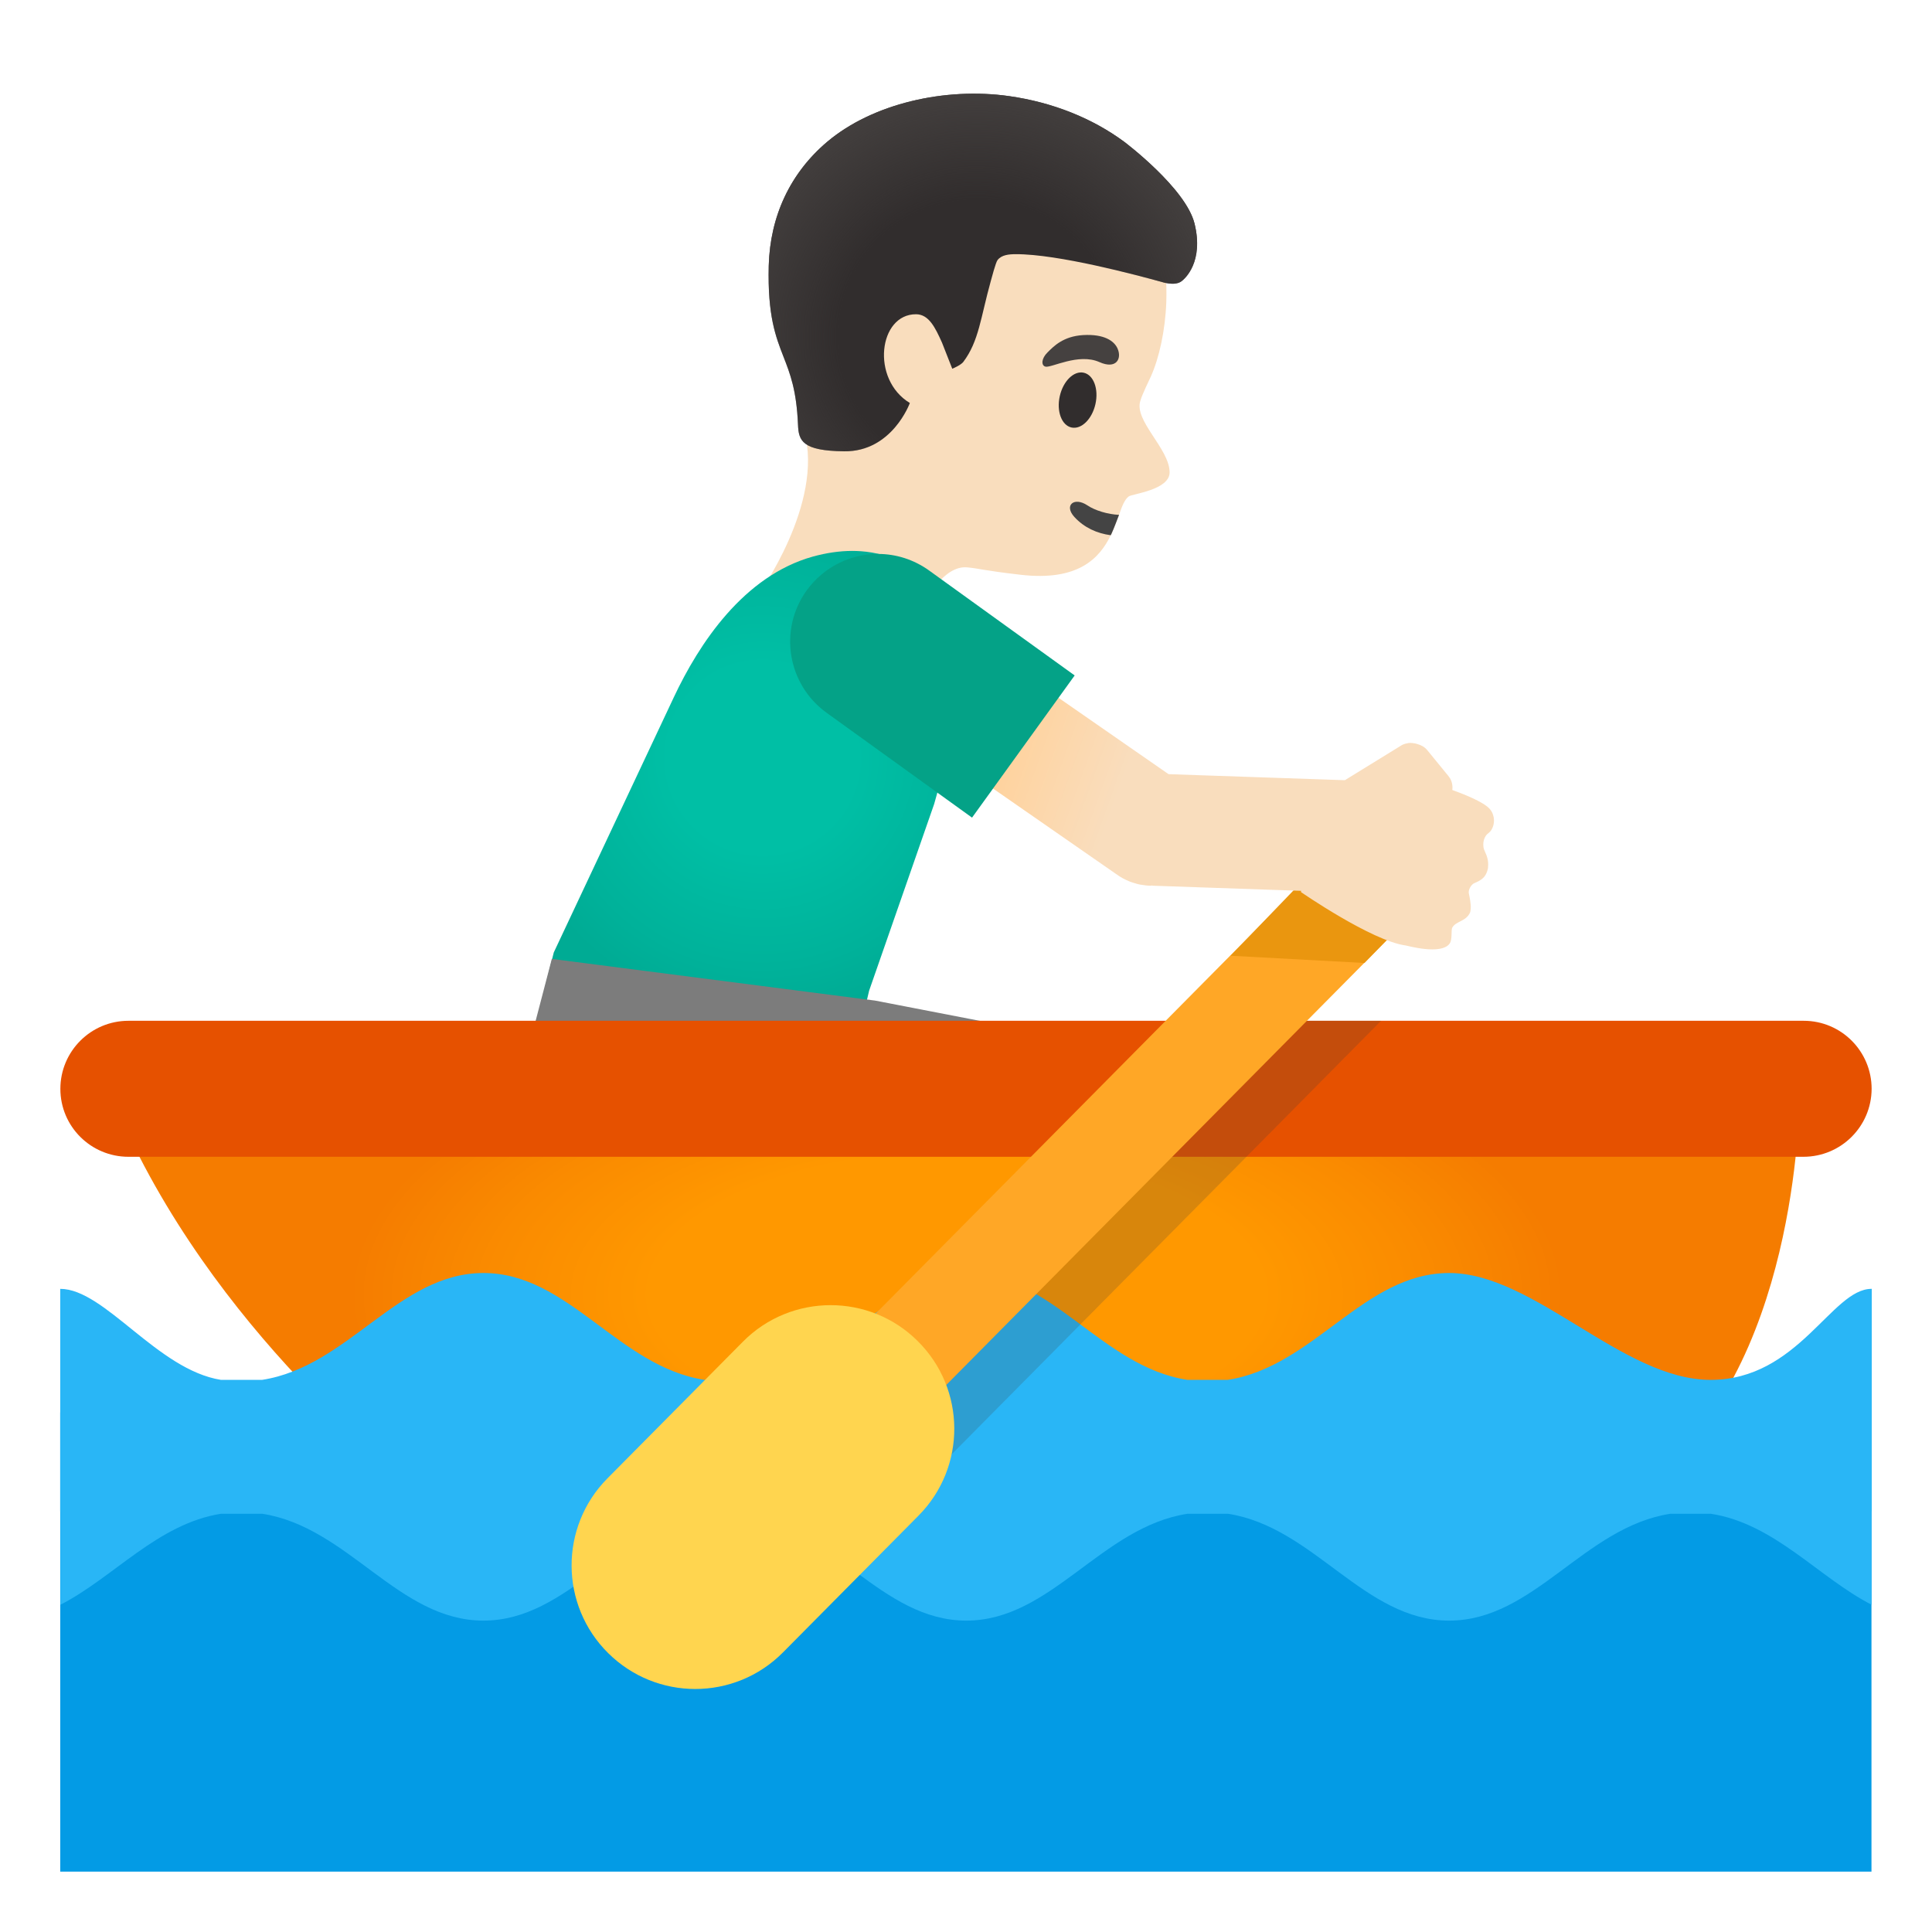 <svg viewBox="0 0 128 128" xmlns="http://www.w3.org/2000/svg">
  <defs>
    <radialGradient id="shirt_2_" cx="50.523" cy="50.201" gradientUnits="userSpaceOnUse" r="17.081">
      <stop offset="0.364" stop-color="#00BFA5"/>
      <stop offset="0.812" stop-color="#00B29A"/>
      <stop offset="1" stop-color="#00AB94"/>
    </radialGradient>
    <linearGradient id="arm_1_" gradientTransform="matrix(1 0 0 -1 0 0)" gradientUnits="userSpaceOnUse" x1="86.526" x2="66.992" y1="-54.62" y2="-47.644">
      <stop offset="0.598" stop-color="#F9DDBD"/>
      <stop offset="1" stop-color="#FFD29C"/>
    </linearGradient>
    <radialGradient id="hairHighlights_1_" cx="-66.099" cy="-18.04" gradientTransform="matrix(-0.998 -0.069 0.068 -0.984 0 0)" gradientUnits="userSpaceOnUse" r="17.424">
      <stop offset="0.526" stop-color="#454140" stop-opacity="0"/>
      <stop offset="1" stop-color="#454140"/>
    </radialGradient>
    <radialGradient id="SVGID_1_" cx="63.4" cy="-185.972" gradientTransform="matrix(1 0 0 -0.461 0 0)" gradientUnits="userSpaceOnUse" r="40.429">
      <stop offset="0.5" stop-color="#FF9800"/>
      <stop offset="0.765" stop-color="#FA8B00"/>
      <stop offset="0.995" stop-color="#F57C00"/>
    </radialGradient>
  </defs>
  <path id="head" d="M77.49,31.28 C77.51,32.46 75.01,32.72 74.78,32.89 C74.51,33.09 74.33,33.55 74.14,34.11 C73.99,34.49 73.84,34.92 73.64,35.36 L73.59,35.46 C72.85,36.99 71.43,38.52 67.62,38.08 C65.1,37.79 64.87,37.66 64.08,37.59 C62.5,37.44 61.31,39.85 61.31,39.85 C61.31,39.85 58.56,45.54 54.53,43.39 C49.93,40.94 50.21,39.45 50.21,39.45 C50.21,39.45 54.62,33.36 53.28,28.57 C52.01,24 52.83,14.85 55.05,12.43 C58.51,8.68 65.1,6.52 69.89,8.28 C75.24,10.25 77.45,14.82 77.27,20.02 C77.2,21.9 76.8,23.72 76.24,24.96 C76.17,25.11 75.65,26.18 75.56,26.53 C75.09,27.85 77.47,29.71 77.49,31.28 Z" fill="#F9DDBD"/>
  <path id="mouth" d="M74.14,34.11 C73.99,34.49 73.84,34.92 73.64,35.36 L73.59,35.46 C72.68,35.34 71.83,34.96 71.18,34.25 C70.47,33.47 71.17,32.9 72.04,33.48 C72.54,33.82 73.4,34.08 74.14,34.11 Z" fill="#444444"/>
  <path id="eye" d="M71.803,24.694 C72.455,24.841 72.801,25.772 72.575,26.774 C72.349,27.776 71.637,28.469 70.985,28.322 C70.333,28.176 69.988,27.244 70.214,26.242 C70.44,25.24 71.151,24.547 71.803,24.694 Z" fill="#312D2D"/>
  <path id="eyebrow" d="M72.84,23.99 C73.96,24.49 74.34,23.76 74.04,23.09 C73.82,22.59 73.16,22.12 71.76,22.2 C70.44,22.28 69.81,22.94 69.4,23.35 C68.99,23.75 68.97,24.21 69.26,24.29 C69.65,24.39 71.45,23.37 72.84,23.99 Z" fill="#454140"/>
  <path id="shirt" d="M36.1,65.44 L36.69,63.1 L44.64,46.2 C46.31,42.65 49.26,38.15 53.87,36.87 C54.75,36.63 55.62,36.5 56.46,36.5 C57.95,36.5 60.63,36.91 61.95,39.64 L64.33,44.58 L61.89,53.27 L57.58,65.64 L57.16,67.43 L36.1,65.44 Z" fill="url(#shirt_2_)"/>
  <path id="pants" d="M35.13,72.23 L35.13,69 L36.56,63.53 L57.97,66.29 L73.79,69.35 L73.79,72.23 Z" fill="#7C7C7C"/>
  <path d="M7.61,73.15 L119.2,73.15 C119.2,73.15 119.07,91.01 109.06,98.13 L27.16,98.13 C27.15,98.13 13.95,88.22 7.61,73.15 Z" fill="url(#SVGID_1_)"/>
  <path d="M124,72.14 C123.99,74.63 121.97,76.64 119.48,76.64 L8.51,76.64 C6.02,76.64 4,74.63 4,72.14 C4,69.65 6.02,67.63 8.51,67.63 L119.5,67.63 C121.99,67.63 124,69.65 124,72.14 Z" fill="#E65100"/>
  <path d="M3.99,93.58 L123.99,93.58 L123.99,124 L3.99,124 L3.99,93.58 Z" fill="#039BE5"/>
  <path d="M124.01,85.38 C124,85.38 124,85.39 123.99,85.39 C121.35,85.39 119.15,91.42 113.33,91.42 C107.51,91.42 101.64,84.34 96.01,84.34 C90.36,84.34 87.05,90.54 81.34,91.42 L78.67,91.42 C72.96,90.54 69.65,84.34 64.02,84.34 C59.67,84.34 55.07,90.54 49.35,91.42 L46.68,91.42 C40.97,90.54 37.66,84.34 32.03,84.34 C26.39,84.34 23.08,90.54 17.36,91.42 L14.64,91.42 C10.42,90.75 6.94,85.39 3.99,85.39 L3.99,100.13 L4,100.13 L4,106.32 C7.52,104.52 10.43,100.96 14.64,100.29 L17.37,100.29 C23.08,101.17 26.39,107.37 32.03,107.37 C37.67,107.37 40.98,101.17 46.69,100.29 L49.36,100.29 C55.07,101.17 58.38,107.37 64.02,107.37 C69.65,107.37 72.96,101.17 78.68,100.29 L81.35,100.29 C87.06,101.17 90.37,107.37 96.01,107.37 C101.64,107.37 104.95,101.17 110.67,100.29 L113.34,100.29 C117.57,100.94 120.48,104.51 124,106.32 L124,100.13 L124.01,100.13 L124.01,85.38 L124.01,85.38 Z" fill="#29B6F6"/>
  <path d="M60.25,99.18 L82.58,76.64 L91.5,67.63 L82.15,67.63 L73.22,76.64 L58.42,91.58 Z" fill="#3D3D3D" opacity="0.2"/>
  <path d="M55.659,89.408 L90.14,54.593 L94.865,59.273 L60.384,94.088 L55.659,89.408 Z" fill="#FFA726"/>
  <path d="M90.4,63.8 L81.53,63.32 L91.39,53.08 L96.65,57.37 Z" fill="#EA960F"/>
  <path d="M60.79,88.84 C59.2,87.26 57.12,86.47 55.03,86.47 C52.92,86.47 50.81,87.28 49.21,88.9 L40.24,97.95 C37.06,101.16 37.08,106.35 40.3,109.53 C41.9,111.11 43.98,111.9 46.06,111.9 C48.17,111.9 50.28,111.09 51.88,109.47 L60.85,100.42 C64.04,97.21 64.01,92.02 60.79,88.84 Z" fill="#FFD54F"/>
  <path id="arm" d="M98.72,53.62 C98.32,53.12 96.83,52.56 96.22,52.34 C96.26,52.01 96.18,51.67 95.95,51.4 L94.56,49.7 C94.39,49.49 94.16,49.37 93.92,49.3 C93.81,49.26 93.7,49.24 93.58,49.23 C93.54,49.23 93.5,49.22 93.45,49.22 C93.44,49.22 93.43,49.22 93.42,49.22 C93.35,49.22 93.28,49.23 93.22,49.25 C93.09,49.27 92.97,49.31 92.85,49.38 C92.85,49.38 92.84,49.38 92.84,49.39 L92.83,49.39 C92.83,49.39 92.82,49.39 92.82,49.4 L89.36,51.53 L89.1,51.69 L77.42,51.29 L66.67,43.83 C66.59,43.78 65.99,43.36 65.99,43.36 L65.99,43.36 L65.99,43.36 L61.76,49.45 L61.77,49.45 L61.77,49.45 L73.85,57.84 C73.91,57.89 73.97,57.92 74.03,57.96 C74.09,58.01 74.16,58.05 74.22,58.09 C74.34,58.17 74.47,58.23 74.59,58.29 C74.68,58.33 74.77,58.37 74.86,58.41 C74.96,58.45 75.07,58.48 75.17,58.51 C75.29,58.55 75.42,58.59 75.55,58.61 C75.58,58.62 75.61,58.61 75.63,58.62 C75.82,58.65 76.01,58.68 76.21,58.68 C76.24,58.68 76.28,58.67 76.31,58.67 L76.35,58.67 L76.35,58.68 L86.21,59.02 L86.19,59.08 L86.19,59.08 L86.19,59.1 C86.19,59.1 90.88,62.34 93.13,62.64 C93.55,62.74 94.26,62.9 94.89,62.9 C95.39,62.9 95.84,62.8 96.04,62.52 C96.24,62.24 96.12,61.62 96.22,61.45 C96.47,61.02 97.1,61.06 97.38,60.49 C97.42,60.41 97.43,60.31 97.44,60.2 C97.46,59.88 97.37,59.45 97.31,59.17 C97.28,58.93 97.47,58.6 97.68,58.51 C98.16,58.31 98.4,58.12 98.53,57.72 C98.57,57.61 98.59,57.5 98.59,57.38 C98.62,57.06 98.53,56.73 98.38,56.42 C98.33,56.32 98.29,56.21 98.28,56.09 C98.24,55.75 98.35,55.38 98.62,55.19 C98.82,55.05 98.99,54.71 98.98,54.33 C98.97,54.09 98.9,53.84 98.72,53.62 Z" fill="url(#arm_1_)"/>
  <path d="M61.56,37.8 C60.53,37.06 59.35,36.7 58.17,36.7 C56.37,36.7 54.59,37.54 53.45,39.11 C51.57,41.71 52.16,45.34 54.76,47.22 L64.4,54.17 L71.2,44.75 L61.56,37.8 Z" fill="#04A287"/>
  <path id="hair" d="M54.81,9.39 C57.8,6.87 62.6,5.76 66.87,6.37 C69.74,6.78 72.37,7.83 74.49,9.4 C74.53,9.43 78.56,12.47 79.14,14.81 C79.76,17.32 78.53,18.47 78.24,18.66 C77.79,18.96 76.97,18.68 76.97,18.68 C75.33,18.23 70.1,16.83 67.3,16.84 C66.86,16.84 66.36,16.88 66.09,17.23 C65.97,17.38 65.69,18.45 65.64,18.63 C64.97,21.03 64.86,22.6 63.82,23.98 C63.65,24.2 63.09,24.43 63.09,24.43 L62.41,22.7 C61.96,21.7 61.54,20.83 60.7,20.82 C58.21,20.8 57.68,25.13 60.28,26.7 C60.28,26.7 59.11,29.94 55.93,29.9 C53.15,29.87 52.91,29.2 52.87,28.14 C52.77,25.84 52.35,24.77 51.91,23.64 C51.39,22.3 50.85,20.92 50.93,17.61 C51.02,14.31 52.36,11.46 54.81,9.39 Z" fill="#312D2D"/>
  <path id="hairHighlights" d="M54.81,9.39 C57.8,6.87 62.6,5.76 66.87,6.37 C69.74,6.78 72.37,7.83 74.49,9.4 C74.53,9.43 78.56,12.47 79.14,14.81 C79.76,17.32 78.53,18.47 78.24,18.66 C77.79,18.96 76.97,18.68 76.97,18.68 C75.33,18.23 70.1,16.83 67.3,16.84 C66.86,16.84 66.36,16.88 66.09,17.23 C65.97,17.38 65.69,18.45 65.64,18.63 C64.97,21.03 64.86,22.6 63.82,23.98 C63.65,24.2 63.09,24.43 63.09,24.43 L62.41,22.7 C61.96,21.7 61.54,20.83 60.7,20.82 C58.21,20.8 57.68,25.13 60.28,26.7 C60.28,26.7 59.11,29.94 55.93,29.9 C53.15,29.87 52.91,29.2 52.87,28.14 C52.77,25.84 52.35,24.77 51.91,23.64 C51.39,22.3 50.85,20.92 50.93,17.61 C51.02,14.31 52.36,11.46 54.81,9.39 Z" fill="url(#hairHighlights_1_)"/>
</svg>